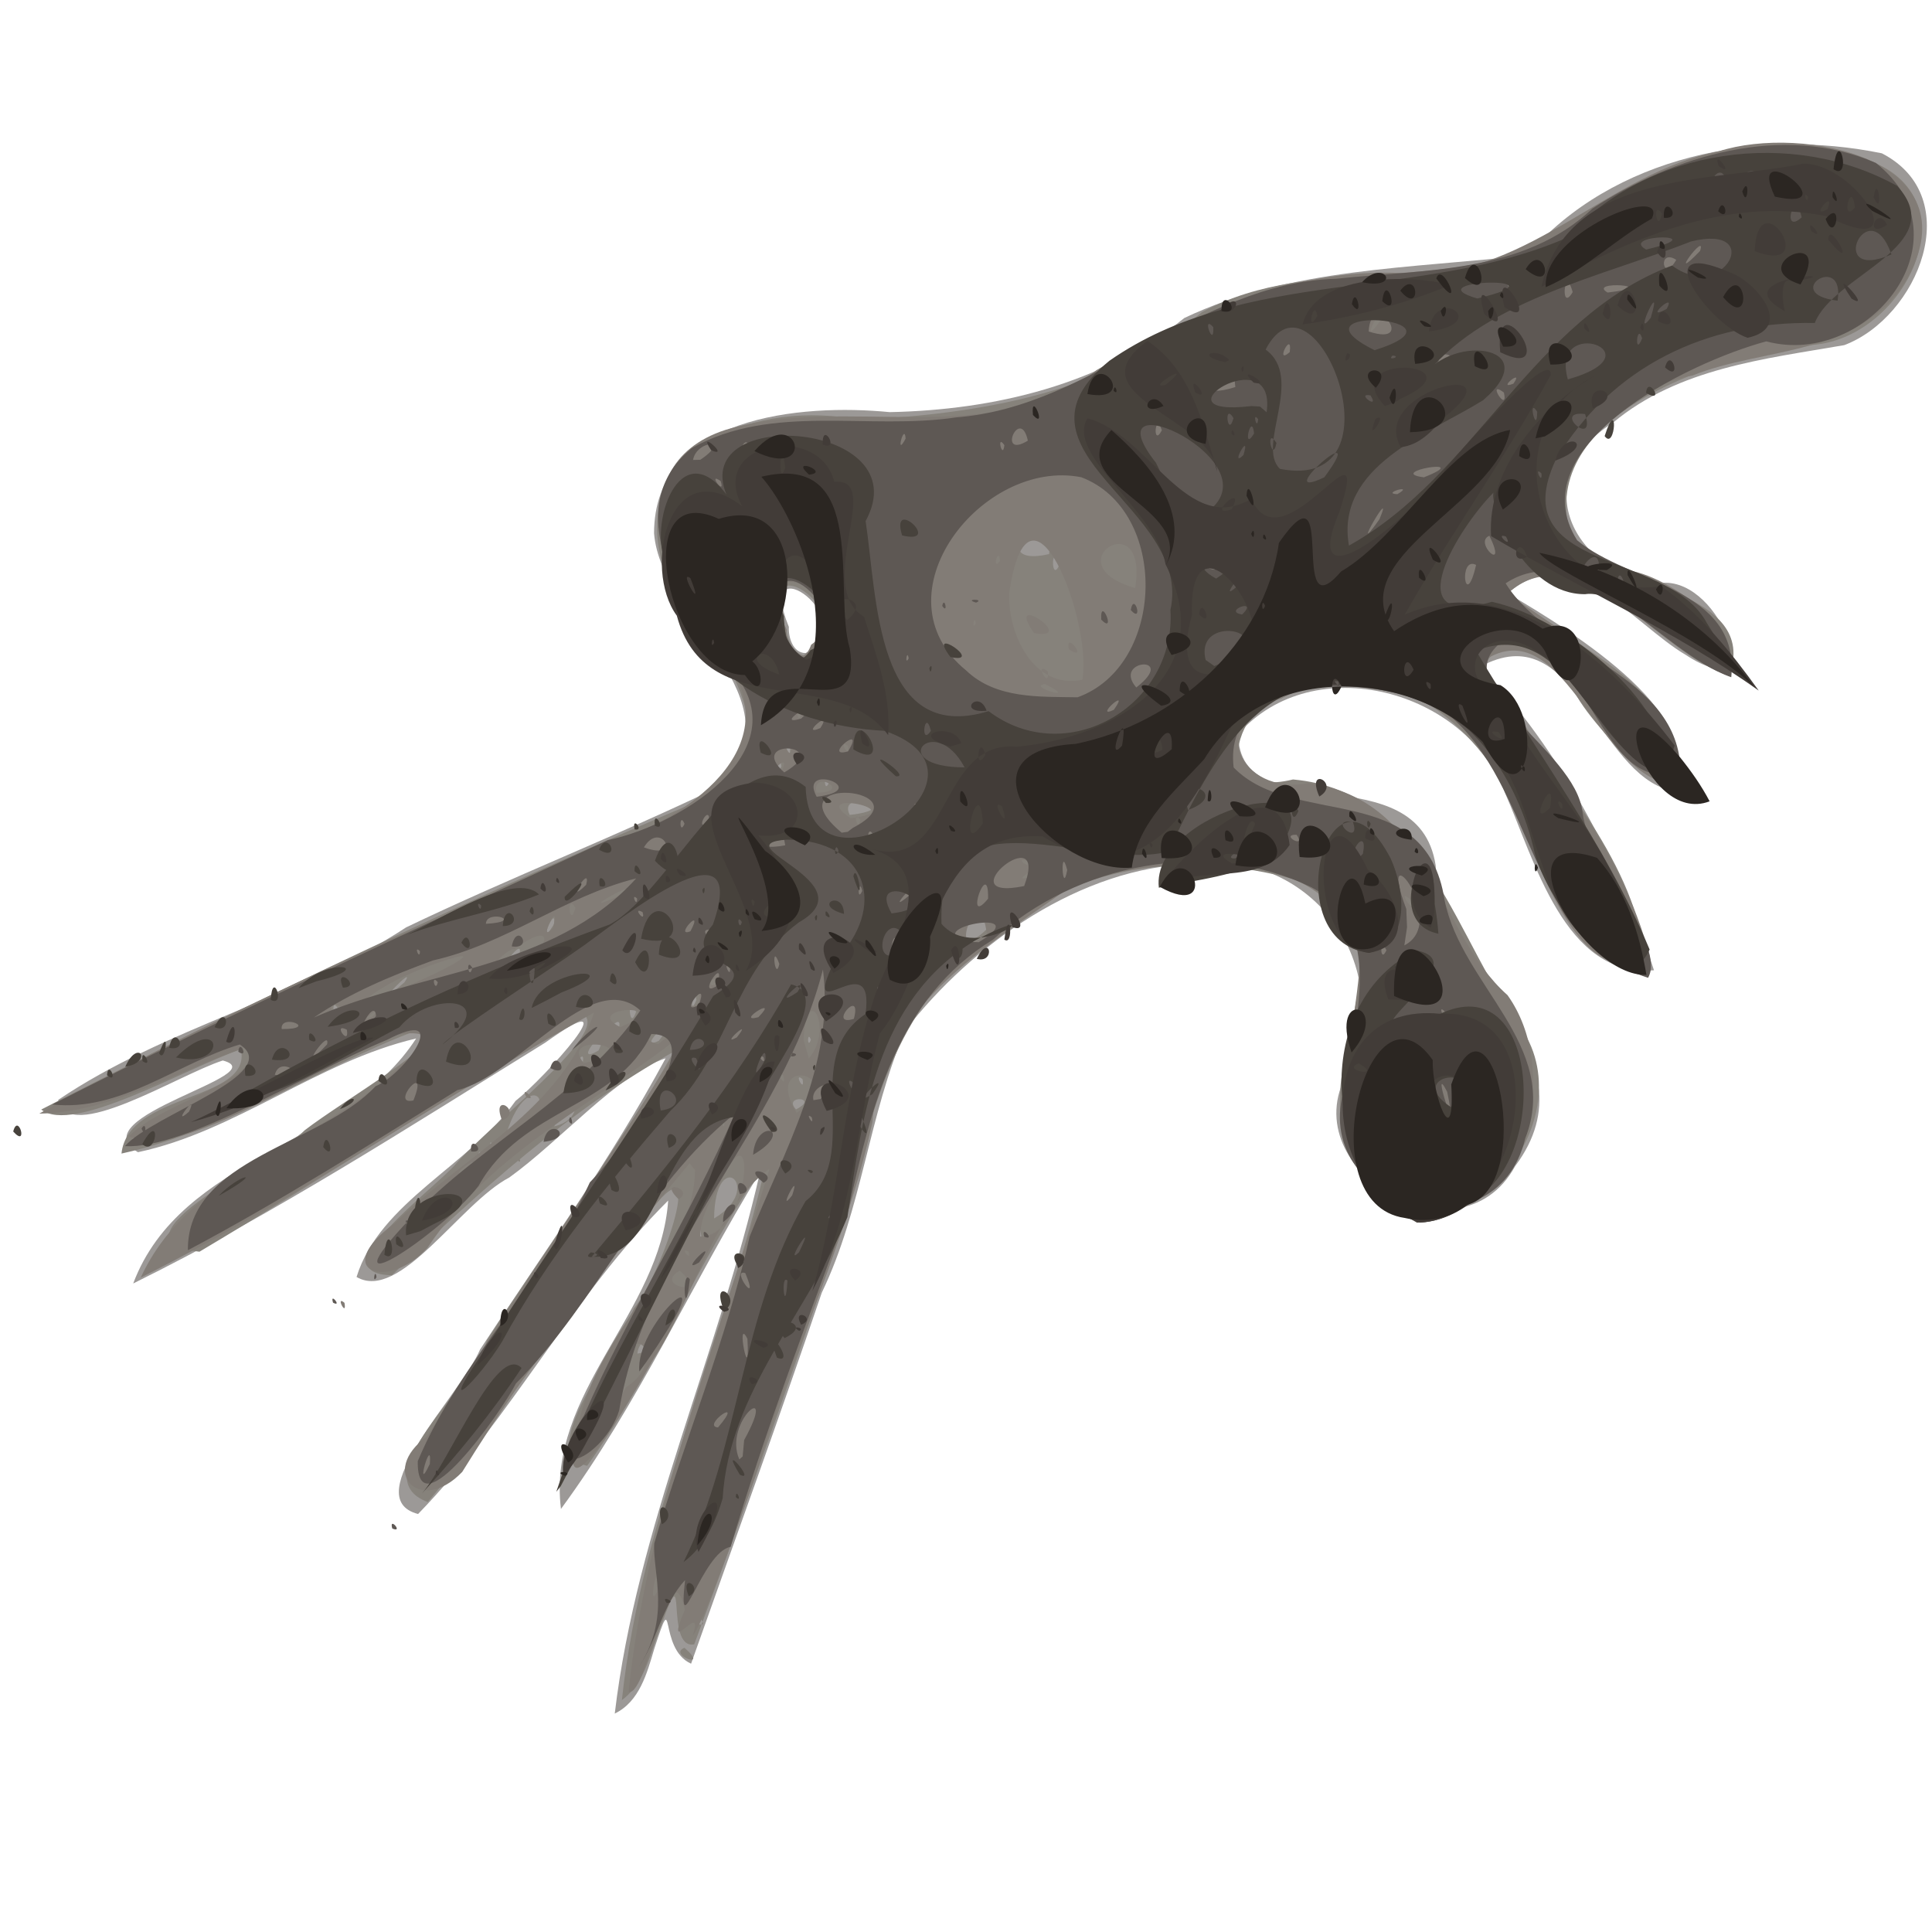 <?xml version="1.0" encoding="UTF-8" standalone="no"?>
<!-- Created with Inkscape (http://www.inkscape.org/) -->

<svg
   xmlns:dc="http://purl.org/dc/elements/1.1/"
   xmlns:cc="http://creativecommons.org/ns#"
   xmlns:rdf="http://www.w3.org/1999/02/22-rdf-syntax-ns#"
   xmlns:svg="http://www.w3.org/2000/svg"
   xmlns="http://www.w3.org/2000/svg"
   xmlns:sodipodi="http://sodipodi.sourceforge.net/DTD/sodipodi-0.dtd"
   xmlns:inkscape="http://www.inkscape.org/namespaces/inkscape"
   width="48px"
   height="48px"
   id="svg27647"
   version="1.1"
   inkscape:version="0.48.4 r9939"
   sodipodi:docname="testgeometry_squab.svg">
  <defs
     id="defs27649" />
  <sodipodi:namedview
     id="base"
     pagecolor="#ffffff"
     bordercolor="#666666"
     borderopacity="1.0"
     inkscape:pageopacity="0.0"
     inkscape:pageshadow="2"
     inkscape:zoom="19.79899"
     inkscape:cx="15.969287"
     inkscape:cy="22.785714"
     inkscape:current-layer="layer1"
     showgrid="true"
     inkscape:grid-bbox="true"
     inkscape:document-units="px"
     inkscape:window-width="2560"
     inkscape:window-height="1496"
     inkscape:window-x="-8"
     inkscape:window-y="-8"
     inkscape:window-maximized="1" />
  <g
     id="layer1"
     inkscape:label="Layer 1"
     inkscape:groupmode="layer">
    <g
       id="g27747"
       transform="matrix(1.028,0,0,1.028,-0.155,-2.025)">
      <path
         style="fill:#9c9997"
         d="m 15.008,43.385 c 0.536,-4.516 2.509,-8.679 3.511,-13.086 -1.645,2.688 -2.938,5.592 -4.811,8.139 -0.346,-2.819 2.409,-4.742 2.591,-7.453 -2.3,2.286 -3.802,5.271 -6.044,7.575 -1.491,-0.386 1.045,-2.904 1.498,-3.976 1.526,-2.324 3.165,-4.594 4.484,-7.037 -1.137,0.37 -2.55,1.998 -3.778,2.881 -1.194,0.625 -2.643,3.016 -3.691,2.404 0.558,-1.814 2.741,-2.699 3.842,-4.255 0.688,-0.537 2.87,-2.954 0.718,-1.408 -3.269,2.022 -6.506,4.116 -9.958,5.82 1.163,-3.088 5.14,-3.296 6.838,-5.921 -2.378,0.556 -4.361,2.249 -6.723,2.748 -1.456,-0.855 3.357,-1.875 2.05,-2.216 -1.081,0.346 -3.74,2.052 -3.978,0.952 2.61,-1.763 5.777,-2.443 8.41,-4.17 2.506,-1.201 5.1,-2.211 7.603,-3.418 1.958,-2.143 -1.44,-3.978 -1.612,-6.104 2.46e-4,-2.838 3.561,-3.138 5.695,-2.93 2.528,-0.051 5.123,-0.665 7.121,-2.275 2.586,-1.228 5.507,-1.19 8.291,-1.519 2.075,-2.399 5.56,-3.08 8.567,-2.461 2.058,1.063 0.876,3.961 -0.909,4.636 -1.911,0.332 -4.007,0.555 -5.589,1.874 -2.11,1.327 -0.994,3.7 1.209,3.871 1.434,-0.086 2.511,3.036 0.547,1.74 -1.25,-0.731 -2.781,-2.827 -4.303,-1.487 1.569,0.916 5.148,3.136 3.777,4.717 -1.694,-0.632 -2.198,-4.154 -4.429,-2.948 1.944,2.052 3.327,4.697 4.189,7.341 -2.155,0.191 -2.884,-2.666 -3.602,-4.289 -0.937,-2.489 -4.621,-3.486 -6.446,-1.42 0.012,2.37 4.344,0.434 4.772,3.174 0.084,2.486 3.945,4.562 1.921,7.269 -1.368,2.503 -5.523,0.022 -3.985,-2.363 1.074,-2.63 -1.034,-5.33 -3.792,-4.94 -2.719,0.072 -5.339,1.931 -6.958,4.015 -0.889,2.044 -1.048,4.325 -2.022,6.345 -1.018,3.002 -2.102,5.98 -3.159,8.968 -0.815,-0.364 -0.366,-1.969 -0.892,-0.354 -0.173,0.583 -0.355,1.271 -0.954,1.56 z M 19.62,17.753 c 1.462,-0.737 -1.253,-2.714 -0.404,-0.632 -0.015,0.237 0.093,0.633 0.404,0.632 z"
         id="path27761"
         inkscape:connector-curvature="0" />
      <path
         style="fill:#86827b"
         d="m 15.181,43.052 c 0.477,-4.489 2.492,-8.604 3.485,-12.974 -1.656,2.309 -2.664,5.01 -4.324,7.317 -1.333,-0.278 0.785,-2.818 1.13,-3.807 0.671,-0.781 1.886,-4.367 0.273,-2.191 -1.828,2.233 -3.389,4.673 -5.257,6.874 -1.614,-0.607 1.125,-2.788 1.432,-3.911 1.497,-2.328 3.155,-4.555 4.512,-6.972 -2.547,1.418 -4.718,3.395 -6.81,5.401 -1.804,-0.026 1.096,-2.14 1.553,-2.699 0.907,-1.01 3.528,-3.027 3.135,-3.55 -3.162,1.811 -6.206,3.819 -9.338,5.681 -2.433,-0.265 1.884,-2.261 2.545,-2.937 0.958,-0.736 3.296,-2.061 3.282,-2.615 -2.65,0.868 -4.966,2.581 -7.712,3.18 0.153,-1.486 3.168,-1.256 2.886,-2.521 -1.418,0.502 -4.067,2.061 -4.825,1.457 5.248,-2.693 10.587,-5.21 16.016,-7.514 2.486,-1.492 -0.021,-4.001 -0.976,-5.576 -0.918,-2.981 2.407,-4.064 4.698,-3.577 2.927,-0.14 6.011,-0.64 8.313,-2.604 2.744,-1.494 6.172,-0.289 8.853,-2.022 1.938,-1.501 4.526,-2.459 6.976,-1.73 3.032,0.779 1.124,4.615 -1.302,4.549 -2.302,0.352 -6.522,1.751 -5.592,4.688 1.041,1.187 4.556,1.223 3.809,3.307 -1.827,-0.622 -3.229,-3.188 -5.429,-2.2 0.847,1.176 3.334,1.852 3.988,3.666 0.984,2.631 -1.739,-0.002 -2.292,-1.065 -0.467,-1.635 -3.377,-1.245 -1.545,0.276 1.244,2.009 3.208,4.086 3.253,6.482 -1.547,-0.047 -2.262,-2.113 -2.892,-3.374 -0.731,-2.076 -2.697,-4.188 -5.098,-3.546 -1.773,-0.172 -2.846,2.824 -0.527,2.263 3.254,0.284 3.947,3.991 5.593,6.133 1.397,2.33 -1.692,5.841 -3.786,3.375 -2.101,-2.131 1.676,-5.509 -1.585,-7.037 -2.428,-0.74 -5.415,-0.533 -7.39,1.291 -2.331,1.417 -3.01,4.158 -3.598,6.623 -1.17,3.526 -2.405,7.036 -3.706,10.518 -0.733,0.138 -0.136,-2.328 -0.801,-0.451 -0.255,0.622 -0.371,1.368 -0.945,1.796 z m 1.512,-1.258 c -0.417,0.166 0.643,0.555 0,0 z m 0.239,-0.846 c -0.417,0.166 0.643,0.555 0,0 z m -1.239,-6.289 c 0.585,-0.561 -0.098,-0.428 -0.138,0.025 l 0.138,-0.025 z m 1.886,0.008 c 0.091,-0.855 -0.303,0.583 0,0 z m -0.504,-2.98 c -0.394,0.208 0.16,0.836 0,0 z m 0.334,-0.27 c 1.252,-0.74 0.023,-1.8 0,0 z m 1.386,-0.558 c 0.793,-1.077 -0.429,0.037 0,0 z m -6.983,-0.916 c -0.126,-0.504 -0.179,0.581 0,0 z m 7.288,-0.143 c 0.437,-1.308 -0.375,0.45 0,0 z m -7.033,-0.173 c -0.151,-0.183 -0.008,0.255 0,0 z m 6.461,-0.207 c 1.058,-0.554 -0.736,-1.217 0,0 z m -15.051,0.073 c -0.275,-0.267 0.022,0.408 0,0 z m 8.92,-0.154 c 1.474,-0.552 0.559,-1.705 0,0 z m 6.78,-0.005 c 0.148,-0.422 -0.299,0.138 0,0 z m -5.631,-0.141 c 0.827,-0.204 0.479,-1.065 0,0 z m 5.843,-0.411 c 0.594,-0.303 -0.335,-0.356 0,0 z m -1.462,-0.141 c -0.283,-0.513 -0.004,0.892 0,0 z m 1.62,-0.59 c -0.234,-0.198 0.066,0.374 0,0 z m -4.432,-0.214 c 0.306,-0.677 -0.516,0.279 0,0 z m -0.878,-0.2 c 0.071,-0.45 -0.419,0.429 0,0 z m 1.338,-0.257 c 0.09,-0.698 -0.344,0.436 0,0 z m -0.959,-0.022 c 0.431,-0.917 -0.742,0.44 0,0 z M 16.072,27.125 c 0.89,-1.127 -0.695,0.32 0,0 z m 3.677,-0.026 c -0.092,-0.251 -0.092,0.251 0,0 z m -4.676,-0.165 c 0.259,-0.727 -0.625,0.302 0,0 z m 1.481,-0.309 c 0.043,-0.647 -0.339,0.422 0,0 z M 15.522,26.428 c -0.205,-0.694 -0.196,0.562 0,0 z m 4.37,-0.032 c 0.582,-0.392 -0.34,-0.365 0,0 z M 8.322,26.344 c -0.218,-0.343 -0.064,0.539 0,0 z m 8.659,-0.208 c -0.099,-0.815 -0.228,0.585 0,0 z m -1.094,0.022 c 0.309,-0.522 -0.502,0.178 0,0 z m -6.934,-0.104 c -0.152,-0.372 -0.152,0.372 0,0 z m 0.973,-0.344 c 0.349,-0.521 -0.938,0.815 0,0 z M 20.082,25.565 c -0.299,-0.111 0.193,0.339 0,0 z m -7.373,-0.561 c 0.098,-0.458 -0.769,0.794 0,0 z m -0.929,-0.018 c 1.027,0.031 0.185,-0.401 0,0 z m 1.598,-0.37 -0.102,0.065 0.102,-0.065 z m 0.476,-0.16 c -0.589,-0.181 -0.035,0.707 0,0 z m 10.161,-0.048 c -0.455,-1.341 -0.994,1.03 0,0 z m -10.475,-0.102 c 0.072,-0.559 -0.467,0.749 0,0 z m 0.767,-0.051 c -0.329,-0.258 -0.613,0.884 0,0 z m 19.828,-1.197 c 0.067,0.375 -0.312,-0.117 0,0 z m -0.263,-0.966 -0.082,-0.029 0.082,0.029 z M 22.851,21.714 c -0.019,-0.507 -0.343,0.715 0,0 z m -2.164,-0.049 c 1.441,-0.16 -0.329,-0.659 0,0 z m -0.894,-0.625 c -0.494,-0.255 0.101,0.434 0,0 z m 0.411,-0.196 c -0.11,-0.697 -0.2,0.497 0,0 z m 0.902,-0.213 c 0.635,-0.827 -0.707,0.348 0,0 z m -2.072,-0.135 c -0.063,-0.67 -0.245,0.494 0,0 z m 0.214,-0.489 c -0.305,-0.503 -0.002,0.771 0,0 z m 0.376,-2.183 c 1.653,-0.794 -1.41,-3.027 -0.466,-0.605 0.039,0.256 0.177,0.555 0.466,0.605 z m 6.138,-2.222 c -0.218,-0.592 -0.216,0.523 0,0 z m -0.258,-0.24 c 0.276,-1.805 -1.778,0.396 0,0 z M 12.638,29.994 c -0.029,-0.315 0.2,0.208 0,0 z"
         id="path27759"
         inkscape:connector-curvature="0" />
      <path
         style="fill:#827c76"
         d="m 15.341,42.862 c 0.457,-4.373 2.144,-8.471 3.407,-12.646 -1.36,1.009 -1.827,3.145 -2.811,4.61 -0.492,0.875 -2.455,4.284 -1.816,1.618 0.421,-2.31 3.037,-4.269 2.814,-6.5 -2.02,2.4 -3.958,4.922 -5.614,7.6 -1.015,1.057 -2.041,0.004 -0.847,-0.863 2.061,-3.308 4.298,-6.503 6.329,-9.831 -2.139,1.729 -4.766,2.929 -6.323,5.28 -0.963,1.066 -2.376,0.55 -0.785,-0.599 1.658,-1.63 4.049,-2.736 4.813,-5.09 -3.7,2.046 -7.162,4.516 -10.956,6.406 1.213,-2.64 4.378,-3.224 6.304,-5.155 1.733,-1.193 -0.948,-0.78 -1.543,-0.023 -1.456,0.691 -4.023,2.292 -5.043,1.764 0.725,-0.805 3.474,-1.444 2.823,-2.152 -1.651,0.561 -3.201,1.566 -4.993,1.603 4.36,-2.443 8.973,-4.421 13.522,-6.46 1.834,-0.494 4.579,-2.197 3.156,-4.375 -1.52,-1.416 -2.826,-4.808 -0.093,-5.69 2.932,-0.879 6.331,0.535 8.973,-1.448 2.32,-1.359 4.91,-2.562 7.669,-2.321 2.823,0.012 4.724,-2.443 7.361,-2.963 2.028,-0.657 6.18,0.198 4.546,3.093 -1.118,1.878 -3.464,1.629 -5.176,2.325 -2.144,0.359 -4.981,3.757 -1.668,4.698 1.104,0.058 3.325,1.824 2.247,2.349 -1.535,-0.565 -3.492,-3.226 -5.054,-1.772 1.501,1.024 4.83,3.074 3.944,4.612 -1.853,-0.333 -2.639,-4.348 -4.598,-2.941 1.489,2.288 3.409,4.406 4.097,7.114 -1.791,0.945 -2.733,-2.541 -3.365,-3.816 -0.77,-2.183 -3.418,-3.542 -5.548,-2.436 -1.811,0.517 -1.024,2.354 0.663,2.044 2.983,0.409 3.065,3.577 4.808,5.123 1.257,1.757 0.563,4.953 -1.815,5.263 -3.326,-0.603 -1.694,-4.355 -1.748,-6.429 -1.181,-2.689 -4.557,-2.069 -6.755,-1.632 -2.111,1.571 -4.775,2.907 -5.032,5.872 -0.632,2.912 -1.95,5.606 -2.797,8.458 -0.4,1.159 -1.324,3.739 -1.54,3.94 0.288,-0.924 -0.741,0.672 -0.195,-0.62 -0.372,-1.648 -0.887,2.098 -1.36,1.99 z m 0.688,-2.416 c 0.084,-1.107 -0.252,0.506 0,0 z m -0.743,-4.954 c 1.056,-0.665 0.095,-1.867 -0.108,-0.214 -0.138,0.048 -0.325,1.019 0.108,0.214 z m 3.409,-0.359 c 0.578,-0.536 -0.119,-0.411 -0.085,0.014 l 0.085,-0.014 z m -1.142,-0.247 c 0.623,-0.186 -0.26,-0.48 0,0 z M 8.476,33.456 c -0.234,-0.198 0.066,0.374 0,0 z m 8.102,-0.777 c -0.659,0.377 0.734,0.657 0,0 z m 0.212,-0.46 c -0.235,-0.125 0.088,0.274 0,0 z m 0.283,-0.365 c 1.233,0.017 1.408,-3.407 0.459,-1.228 -0.228,0.373 -0.457,0.777 -0.459,1.228 z m -5.672,-1.559 c 0.606,-0.624 -0.575,0.212 0,0 z M 3.906,29.253 c -0.248,-0.2 0.03,0.339 0,0 z m 13.743,-0.158 c -0.18,-0.189 0.049,0.28 0,0 z m 1.755,-0.228 c 1.333,-0.972 -0.87,-1.425 0,0 z m -1.478,-0.084 c 0.647,-0.897 -0.809,0.198 0,0 z m -3.217,-0.577 c 0.385,-0.884 -0.388,0.4 0,0 z m 3.502,-0.099 c -0.371,0.077 0.296,0.941 0,0 z m 0.87,-0.14 c -0.248,-0.23 0.092,0.404 0,0 z m -3.937,-0.232 c -0.314,-0.619 -0.064,0.538 0,0 z m -7.954,-0.021 c -0.26,-0.204 0.062,0.367 0,0 z m 7.071,-0.05 c 1.717,-0.391 -0.66,-0.778 0,0 z m 5.438,-0.115 c 0.625,-0.733 -0.059,-1.909 -0.128,-0.448 l 0.128,0.448 z m -4.053,-0.145 c -0.071,-0.586 -0.254,0.424 0,0 z m 0.411,-0.2 c 1.223,-0.947 -0.947,-0.207 0,0 z m -0.913,-0.41 c 1.405,-0.62 -0.983,-0.48 0,0 z m 1.386,-0.092 c 0.909,-1.135 -0.829,0.384 0,0 z M 9.158,26.533 c 0.335,-0.374 -0.462,0.244 0,0 z M 8.419,26.343 c -0.546,-0.444 -0.087,0.794 0,0 z m 8.629,-0.146 c 0.1,-0.716 -0.433,0.418 0,0 z m -8.043,-0.087 c 0.772,-0.071 3.757,-1.6 1.526,-0.799 -0.538,0.203 -1.068,0.445 -1.526,0.799 z m 8.344,-0.328 c 0.987,-0.111 -0.332,-0.276 0,0 z m -0.949,-0.199 c -0.184,-0.984 -0.287,0.609 0,0 z M 12.352,25.314 c 1.031,-0.127 1.399,-1.291 0.22,-0.393 -0.003,-0.115 -0.853,0.547 -0.22,0.393 z m 5.774,-0.39 c -0.301,-0.101 0.122,0.308 0,0 z m 5.874,-0.378 c -0.156,-1.419 -1.049,0.858 0,0 z M 13.517,24.39 c 0.204,-0.81 -0.416,0.471 0,0 z M 14.058,23.913 c -0.226,-0.405 -0.15,0.548 0,0 z m 20.169,-0.216 c -0.373,-0.296 0.21,0.499 0,0 z m -19.12,-0.073 c 0.753,-0.565 -1.28,0.573 0,0 z M 34.153,23.028 c -0.533,-0.434 0.187,0.511 0,0 z m -9.046,0.109 c 0.639,-0.577 -0.783,0.294 0,0 z m -1.002,-0.253 c 0.037,-0.523 -0.381,0.281 0,0 z m 0.855,-0.12 c -0.356,-0.072 0.256,0.298 0,0 z m 9.056,-0.177 c 0.55,-0.998 -1.135,-0.527 0,0 z M 21.275,22.232 c -0.175,-0.436 -0.175,0.436 0,0 z m -2.874,-0.391 c -0.201,-0.291 -0.042,0.376 0,0 z m 2.54,-0.061 c -0.212,-0.286 -0.047,0.365 0,0 z m -0.233,-0.036 c 1.566,-0.177 -1.092,-0.729 0,0 z m 2.163,-0.004 c 0.006,-0.724 -0.279,0.49 0,0 z m 9.145,-0.125 c 0.621,0.176 0.129,-0.508 0,0 z M 19.884,21.127 c 0.905,-0.004 -0.116,-0.596 0,0 z m 1.589,0.018 c 0.519,-0.911 -0.79,0.344 0,0 z m -0.354,-0.384 c 0.954,-0.755 -0.98,-0.238 0,0 z m -2.066,-0.179 c 0.231,-0.519 -0.507,0.248 0,0 z m 0.229,-0.583 c -0.337,-0.447 -0.012,0.541 0,0 z m 1.364,0.003 c -0.26,-0.204 0.062,0.367 0,0 z m -1.136,-0.779 c -0.14,-0.316 -0.084,0.362 0,0 z m 5.899,-0.72 c -0.482,0.049 0.898,0.447 0,0 z m 0.901,-0.105 c 0.247,-1.458 -1.294,-5.358 -1.768,-2.099 -0.042,0.977 0.584,2.345 1.768,2.099 z m -0.326,-0.735 c -0.108,-0.492 0.509,0.326 0,0 z m -0.843,-0.392 c -0.746,-1.067 1.1,0.187 0,0 z m 0.334,0.929 c -0.352,-0.289 0.047,0.479 0,0 z m -5.721,-0.647 c 1.468,-1.06 -1.701,-2.617 -0.588,-0.362 -0.048,0.34 0.36,0.998 0.588,0.362 z m 3.979,-0.517 c -0.036,-0.252 -0.105,0.196 0,0 z m 3.851,-0.856 c 0.343,-2.072 -2.021,-0.575 0,0 z M 24.319,15.522 c -0.042,-0.376 -0.201,0.291 0,0 z m -6.184,-2.541 c -0.227,0.099 0.328,0.086 0,0 z m 11.73,-1.824 c -0.117,-0.362 -0.179,0.316 0,0 z m 3.647,-1.439 c 0.027,-0.47 -0.529,0.751 0,0 z M 16.551,30.952 c -0.532,-0.515 0.414,-0.244 0,0 z m 0.382,-0.724 c -0.447,-0.465 0.437,-0.322 0,0 z m -4.647,-1.175 c -0.287,-0.728 0.526,-0.218 0,0 z m 0.591,-0.561 c -0.193,-0.339 0.299,0.111 0,0 z"
         id="path27757"
         inkscape:connector-curvature="0" />
      <path
         style="fill:#5e5854"
         d="m 15.561,42.3 c 0.828,-1.223 0.358,-2.305 0.402,-3.029 0.721,-2.486 1.739,-4.887 2.305,-7.413 0.822,-2.065 2.062,-4.149 1.772,-6.458 -0.987,3.845 -4.274,6.69 -4.925,10.657 -0.35,1.139 -1.957,1.885 -0.852,0.126 1.085,-2.498 2.558,-4.805 3.651,-7.3 -2.214,1.78 -3.31,4.526 -5.293,6.522 -0.357,0.697 -2.412,3.613 -2.373,1.876 1.03,-2.454 3.056,-4.321 4.158,-6.735 0.745,-0.763 2.965,-3.579 1.487,-3.585 -0.864,1.804 -3.121,1.772 -4.177,3.67 -0.929,1.198 -3.85,3.099 -1.638,0.778 1.719,-1.817 4.111,-2.924 5.549,-5.018 -1.18,-1.081 -2.975,1.59 -4.419,1.923 -2.148,1.33 -4.282,2.688 -6.516,3.871 -0.023,-2.229 3.233,-2.551 4.535,-3.963 0.722,-0.299 1.882,-1.96 0.274,-1.119 -1.961,0.804 -4.847,2.644 -6.331,2.567 0.651,-0.754 3.862,-1.746 2.777,-2.457 -1.516,0.451 -2.871,1.631 -4.533,1.45 4.416,-2.248 8.931,-4.313 13.424,-6.388 1.868,-0.394 4.846,-2.309 2.822,-4.294 -1.069,-1.389 -2.557,-3.755 -0.78,-5.185 1.928,-1.085 4.271,-0.421 6.378,-0.739 3.361,-0.257 5.782,-3.252 9.193,-3.351 2.136,-0.232 4.513,-0.117 6.189,-1.698 1.978,-1.283 4.59,-2.074 6.846,-1.101 2.307,1.831 -0.178,4.97 -2.649,4.313 -1.944,0.525 -5.994,2.549 -4.57,4.807 1.248,1.046 3.934,1.15 3.725,3.31 -1.769,-0.62 -3.653,-3.457 -5.453,-2.27 1.077,1.744 4.205,2.19 4.228,4.559 -2.008,0.623 -2.138,-3.318 -4.285,-3.17 -1.518,1.095 1.753,2.6 1.916,4.153 0.167,1.318 2.039,3.18 1.584,3.992 -2.908,-0.92 -2.75,-4.647 -4.843,-6.378 -1.459,-0.977 -5.461,-1.131 -5.173,1.295 1.443,1.487 4.643,0.273 5.097,3.202 0.405,2.059 2.828,3.534 1.95,5.762 -0.708,2.962 -5.267,1.629 -4.361,-1.248 0.239,-1.587 0.997,-3.862 -0.811,-4.823 -2.504,-1.2 -5.657,-0.578 -7.69,1.268 -2.321,1.413 -2.941,4.034 -3.49,6.5 -0.995,2.706 -2.032,5.404 -2.852,8.175 -0.685,0.113 -1.289,2.499 -1.102,0.803 -0.558,0.612 -0.675,1.477 -1.147,2.143 z M 10.539,37.35 c 0.061,-0.752 -0.385,0.819 0,0 z m 7.596,-0.576 c 0.851,-1.537 -0.519,-0.451 -0.116,0.467 l 0.081,-0.072 0.035,-0.394 z m -0.631,-0.306 c 0.689,-0.809 -0.42,-0.029 0,0 z m 0.71,-2.143 c -0.296,-0.589 0.075,1.264 0,0 z M 9.25,32.836 c -0.036,-0.252 -0.105,0.196 0,0 z m 8.913,-0.098 c -0.368,-0.123 0.372,0.882 0,0 z m -8.102,-1.228 c -0.248,-0.2 0.03,0.339 0,0 z m 9.236,-0.654 c 0.236,-0.706 -0.403,0.532 0,0 z m 0.473,-1.88 c -0.192,-0.171 0.07,0.275 0,0 z M 4.719,28.837 c 0.26,-0.548 -0.478,0.426 0,0 z m 5.423,-0.272 c 0.406,-1.012 -0.601,0.139 0,0 z m 24.984,-0.208 c -0.423,-0.833 0.306,1.435 0,0 z m -15.146,0.174 c 0.551,-0.55 -0.262,-0.358 -0.17,0.028 l 0.17,-0.028 z M 6.793,27.945 c 0.947,0.171 0.136,-0.532 0,0 z M 18.603,27.517 c -0.235,-0.125 0.088,0.274 0,0 z m 0.7,-0.1 c -0.163,0.167 0.259,0.045 0,0 z M 8.056,27.211 c 0.096,-0.452 -0.797,0.84 0,0 z m 9.901,-0.169 c 0.44,-0.546 -0.449,0.252 0,0 z M 8.534,26.856 c -0.365,-0.192 0.071,0.434 0,0 z m -1.575,-0.016 c 0.929,0.005 -0.046,-0.393 0,0 z M 9.238,26.527 c -0.027,-0.55 -0.732,0.916 0,0 z m -1.503,0.036 c 2.579,-1.139 5.785,-1.144 7.791,-3.364 -1.724,0.429 -3.163,1.592 -4.91,1.982 -1,0.369 -1.997,0.778 -2.881,1.382 z m 4.784,-1.721 c 0.122,-0.623 0.549,0.083 0,0 z m 8.268,1.751 c 0.212,-0.799 -0.66,0.21 0,0 z m -2.307,-0.04 c 0.551,-0.568 -0.6,0.162 0,0 z m 16.586,-0.139 c -0.2,-0.208 0.029,0.315 0,0 z M 17.04,26.255 c 0.277,-0.739 -0.541,0.314 0,0 z m -4.968,-0.322 c -0.402,-0.833 -0.359,0.809 0,0 z m 8.766,0.073 -0.127,-0.011 0.127,0.011 z m -9.546,-0.153 c 1.276,-0.606 -1.036,0.275 0,0 z m 6.182,-0.055 c 0.265,-0.841 -0.524,0.335 0,0 z m -6.743,-0.09 c -0.178,-0.22 -0.06,0.283 0,0 z m 7.062,-0.35 c -0.2,-0.208 0.029,0.315 0,0 z m -6.227,0.003 c -0.172,-0.282 -0.086,0.345 0,0 z m 7.42,-0.094 c -0.212,-0.584 -0.101,0.462 0,0 z m 1.986,-0.213 c -0.571,-0.155 0.492,0.612 0,0 z m -2.872,0.028 c 1.025,-0.806 -0.651,0.057 0,0 z M 10.3,24.957 c -0.166,-0.164 9.3e-4,0.245 0,0 z m 23.358,-0.021 c -0.164,-0.359 -0.164,0.359 0,0 z M 21.848,24.865 c -0.072,-0.684 -0.292,0.426 0,0 z m 12.244,-0.047 c 1.123,-0.583 -0.717,-2.893 0.046,-0.88 l 0.018,0.442 -0.065,0.438 z M 23.807,24.74 c 1.463,-0.886 -1.57,-0.313 -0.212,-0.006 l 0.12,0.004 0.092,0.003 z m -6.458,-0.303 c -0.462,-0.042 0.269,0.496 0,0 z m 1.063,0.146 c -0.097,-0.316 -0.097,0.316 0,0 z m -1.575,-0.106 c 0.355,-0.665 -0.417,0.169 0,0 z m -4.943,-0.18 c 0.981,-0.056 0.007,-0.366 0,0 z m 3.787,-0.282 c -0.279,-0.158 0.091,0.307 0,0 z m 4.044,-0.114 c 0.255,-0.543 -0.51,0.14 0,0 z m 4.306,-0.212 c 0.019,-1.054 -0.602,0.739 0,0 z m -8.482,-0.002 c -0.166,-0.164 9.3e-4,0.245 0,0 z m 6.624,-0.116 c 0.458,-0.704 -0.812,0.692 0,0 z m -1.184,-0.07 c -0.084,-0.362 -0.14,0.316 0,0 z m -6.672,-0.148 c 0.14,-0.548 -0.554,0.559 0,0 z m 10.586,0.031 c 0.641,-1.713 -1.941,0.398 0,0 z m 1.04,-0.388 c -0.175,-0.682 -0.12,0.674 0,0 z m -9.559,0.012 c -0.137,-0.262 -0.084,0.301 0,0 z M 15.713,22.449 c 0.962,0.356 0.41,-0.685 0,0 z m 3.415,-0.05 c -0.26,-1.731 -1.676,0.33 0,0 z m 12.358,-0.255 c -0.424,-0.008 0.255,0.36 0,0 z M 21.299,22.233 c -0.244,-0.569 -0.214,0.55 0,0 z m -0.54,-0.253 c 1.845,-0.957 -2.02,-1.342 -0.266,0.114 l 0.146,-0.021 0.12,-0.093 z M 16.694,21.879 c -0.129,-0.309 -0.129,0.309 0,0 z m 0.594,-0.043 c 0.037,-0.506 -0.399,0.301 0,0 z m 5.601,-0.053 c 0.303,-0.939 -0.481,0.536 0,0 z m -0.528,-0.355 c -0.279,-0.158 0.091,0.307 0,0 z m -2.473,-0.202 c 1.405,-0.173 -0.464,-0.855 0,0 z m -0.783,-0.588 c 1.22,-0.711 -0.938,-0.831 0,0 z m 1.54,-0.508 c 0.458,-0.736 -0.651,0.183 0,0 z m -0.668,-0.564 c 0.332,-0.513 -0.536,0.231 0,0 z M 19.513,19.337 c 0.84,-0.767 -0.803,0.236 0,0 z m 7.557,-0.212 c 0.437,-0.617 -0.521,0.246 0,0 z m -0.876,-0.303 c 2.136,-0.771 2.213,-4.511 0.09,-5.318 -2.389,-0.476 -5.022,2.852 -2.776,4.676 0.716,0.684 1.77,0.626 2.685,0.642 z m 0.571,-1.877 c -0.029,-0.609 0.378,0.386 0,0 z m 0.714,-0.232 c 0.081,-0.464 0.313,0.35 0,0 z m -4.557,-0.1 c 0.056,-0.261 0.153,0.225 0,0 z m 0.819,-0.079 c -0.324,-0.093 0.232,-0.094 0,0 z m 3.871,2.051 c 1.025,-0.795 -0.592,-0.688 0,0 z M 19.628,17.871 c 1.69,-0.725 -1.225,-3.266 -0.525,-0.833 0.019,0.334 0.156,0.744 0.525,0.833 z m 2.483,0.012 c -0.036,-0.252 -0.105,0.196 0,0 z m 13.714,-2.26 c -0.435,-0.229 -0.268,1.166 0,0 z m 2.773,0.146 c 0.029,-0.315 -0.2,0.208 0,0 z m -9.094,-0.031 c 0.594,-0.466 -0.612,-0.076 0,0 z m -0.219,-0.097 c -0.028,-0.455 -0.229,0.346 0,0 z m 6.862,-0.722 c -0.402,0.156 0.463,0.944 0,0 z m -2.658,-0.399 c 0.404,-0.961 -0.792,1.12 0,0 z m -15.274,-0.335 c -0.023,-0.694 -0.399,0.395 0,0 z m 15.708,-0.272 c 0.455,-0.264 -0.42,-0.013 0,0 z m -16.354,-0.315 c -0.343,-0.247 0.124,0.395 0,0 z m 16.994,-0.092 c 1.282,-0.503 -0.972,-0.127 0,0 z M 17.076,13.082 c 0.766,-0.517 -0.092,-0.481 -0.176,0.004 l 0.176,-0.004 z m 1.164,0.002 c 0.12,-0.81 -0.389,-0.273 -0.063,0.062 l 0.063,-0.062 z m 2.132,1.88e-4 c 0.215,-0.464 -0.503,0.318 0,0 z m 14.79,-0.139 -0.122,0.004 0.122,-0.004 z M 24.425,12.729 c -0.204,-0.294 -0.041,0.379 0,0 z m 0.567,-0.109 c -0.185,-0.854 -0.764,0.465 0,0 z m -2.954,-0.05 c -0.027,-0.417 -0.264,0.5 0,0 z m 6.193,-0.202 c -0.167,-0.482 -0.233,0.446 0,0 z m 3.956,-0.578 -0.109,-0.053 0.109,0.053 z m 4.311,-0.333 c -0.449,-0.34 0.113,0.537 0,0 z m -6.492,-0.133 c -0.097,-1.61 -1.652,0.54 0,0 z m 6.721,-0.082 c 0.283,-0.406 -0.432,0.174 0,0 z m -1.765,-0.224 c 0.875,-0.322 -0.295,-0.904 0,0 z m -3.641,-0.538 c 0.075,-0.561 -0.385,0.337 0,0 z m -0.55,-0.452 c -0.084,-0.301 -0.137,0.262 0,0 z m 2.458,-0.047 c 1.212,0.396 0.058,-1.073 0,0 z m 0.931,-0.476 c -0.195,-0.557 -0.274,0.388 0,0 z m 4.843,-0.465 c 1.394,-0.158 -0.52,-0.304 0,0 z m -0.844,-0.011 c -0.195,-0.715 -0.315,0.537 0,0 z M 36.772,8.748 c -0.444,-0.451 -0.052,0.718 0,0 z m 3.89,-0.499 c -0.46,-0.294 -0.33,0.594 0,0 z m 0.575,-0.213 c 0.183,-0.528 -0.853,0.882 0,0 z M 9.632,38.911 c -0.091,-0.308 0.283,0.122 0,0 z m 5.971,-3.794 c -0.112,-1.103 1.903,-2.9 0.592,-0.868 -0.186,0.297 -0.383,0.587 -0.592,0.868 z m 1.22,-2.225 c -0.198,-0.325 -0.132,1.156 0,0 z m 0.224,-0.412 c 0.533,-0.744 -0.558,0.338 0,0 z m -8.847,0.973 c -0.088,-0.274 0.235,0.125 0,0 z m 8.971,-1.596 c -0.091,-0.308 0.283,0.122 0,0 z m 0.456,-0.349 c -0.029,-0.6 0.672,-0.546 0,0 z m 0.405,-0.682 c -0.215,-0.572 0.463,-0.046 0,0 z m 0.574,-0.27 c -0.616,-0.49 0.406,-0.229 0,0 z m -0.255,-0.677 c 0.07,-0.923 1.041,-0.605 0,0 z m -6.812,-0.081 c -0.059,-0.447 0.407,0.053 0,0 z m 1.749,-0.232 c 0.108,-0.654 0.824,-0.093 0,0 z M 3.572,29.244 c 0.136,-0.229 0.107,0.283 0,0 z M 13.903,29.074 c 0.024,-0.308 0.154,0.211 0,0 z m -0.453,-1.291 c 0.14,-0.516 0.533,0.268 0,0 z m -7.54,-0.395 c 0.029,-0.336 0.264,0.186 0,0 z m 8.065,-0.041 c 0.444,-0.615 1.115,-0.865 0,0 z"
         id="path27755"
         inkscape:connector-curvature="0" />
      <path
         style="fill:#47423c"
         d="m 16.266,40.713 c -0.183,-0.224 0.274,-0.009 0,0 z m 0.529,-0.165 c -0.231,-0.604 0.397,-0.207 0,0 z M 16.671,39.723 c 1.364,-2.775 1.383,-6.029 2.948,-8.723 1.426,-1.125 -0.172,-3.443 1.449,-4.523 0.249,-1.763 -1.598,0.492 -0.761,-1.258 1.323,-1.314 0.817,-2.954 -1.142,-2.957 -1.601,0.122 1.992,1.035 0.294,1.999 -1.593,1.176 -1.698,3.209 -3.105,4.555 -1.506,1.748 -2.964,3.545 -4.069,5.578 -0.565,0.922 -1.61,1.935 -0.494,0.31 1.838,-2.905 3.855,-5.696 5.596,-8.663 1.505,-0.926 -0.949,-0.642 -0.008,-1.724 0.941,-2.688 -2.279,-0.101 -3.098,0.49 -0.994,0.704 -3.201,2.124 -3.436,2.407 1.501,-1.166 -0.293,-1.322 -1.041,-0.417 -1.021,0.515 -3.423,2.001 -3.712,1.579 2.811,-1.599 5.76,-2.965 8.792,-4.062 1.53,-0.826 3.054,-4.652 4.738,-3.327 0.078,2.985 5.062,-0.262 1.912,-1.354 -2.405,-0.12 -4.921,-1.428 -5.282,-4.021 -0.45,-0.972 0.329,-3.186 1.454,-1.693 -0.883,-2.179 4.676,-1.757 3.365,0.644 0.28,1.827 0.24,5.43 2.972,4.594 1.879,1.419 4.535,-0.12 4.395,-2.445 0.546,-2.495 -4.192,-3.813 -1.474,-6.024 3.256,-2.27 7.522,-1.435 11.044,-2.968 1.956,-2.183 5.46,-2.669 7.997,-1.254 1.304,1.446 -1.549,2.147 -1.994,3.31 -2.607,-0.05 -4.909,1.048 -6.262,3.309 -1.274,2.727 2.722,2.176 3.657,3.949 1.402,2.168 -1.85,-0.889 -2.943,-0.704 -1.471,0.014 -2.307,-2.091 -2.218,-2.454 -0.826,0.826 -2.392,3.324 -0.037,2.638 1.881,0.409 4.485,2.645 4.179,4.202 -1.797,-0.526 -2.267,-3.884 -4.564,-3.022 1.414,2.399 3.122,4.656 4.196,7.224 -0.63,1.431 -2.601,-1.321 -2.807,-2.46 -0.481,-1.96 -1.841,-3.78 -3.98,-3.975 -2.724,-0.46 -3.928,2.137 -4.84,4.063 -1.828,0.516 -5.612,-1.623 -5.487,1.752 0.886,1.012 2.843,-0.672 0.805,0.406 -2.395,1.454 -2.711,4.236 -3.079,6.681 -0.939,2.296 -2.863,4.214 -3.015,6.799 -0.17,0.582 -0.448,1.167 -0.945,1.539 z m 2.511,-6.805 c -0.179,-0.179 -0.053,0.927 0,0 z m 0.278,-0.682 c 0.481,-0.969 -0.395,0.386 0,0 z m 0.747,-0.892 c -0.154,0.141 0.237,0.024 0,0 z m 0.782,-2.346 c -0.448,-0.305 0.384,0.94 0,0 z m -4.871,-0.189 c 0.93,-0.12 -0.195,-1.026 0,0 z m 5.117,-0.395 c 0.544,-0.762 -0.642,0.402 0,0 z m -0.437,-0.259 c -0.347,-0.305 0.153,0.591 0,0 z m -3.824,-0.611 c -0.354,-0.123 0.318,0.658 0,0 z M 16.823,27.345 c 0.716,-0.026 0.106,-0.587 0,0 z m 4.644,-1.327 c -0.198,-0.638 -0.113,0.487 0,0 z m -8.394,-0.64 c -0.265,-0.245 -0.032,0.904 0,0 z m 9.062,-0.544 c -0.562,-1.349 -1.149,0.942 0,0 z m -4.056,-0.582 c -0.152,-0.226 -0.059,0.261 0,0 z m 3.62,-0.207 c 1.525,-0.178 -0.644,-1.109 0,0 z m -1.282,-1.507 c -0.084,-0.301 -0.137,0.262 0,0 z m 8.038,-0.669 c 0.145,-0.535 -0.564,0.669 0,0 z m -4.63,-0.137 -0.091,0.086 0.091,-0.086 z m 5.038,-0.186 c 1.075,-0.389 -0.287,-0.945 0,0 z m 8.47,-0.607 c -0.117,-0.362 -0.179,0.316 0,0 z M 23.948,20.657 c -0.164,-0.359 -0.164,0.359 0,0 z m -0.485,-0.141 c -0.732,-1.38 -1.959,-0.004 0,0 z m -0.814,-0.884 c -0.145,-0.592 -0.273,0.411 0,0 z m 6.85,-1.565 c 1.97,-0.774 -0.513,-1.374 -0.21,-0.147 l 0.21,0.147 z m 0.08,-1.007 c 0.097,-0.316 0.097,0.316 0,0 z m -9.838,0.622 c 1.67,-0.736 -1.49,-2.993 -0.645,-0.82 -2.69e-4,0.311 0.143,1.544 0.645,0.82 z m 10.43,-0.861 c 0.425,-0.416 -0.495,-0.081 0,0 z m -0.093,-0.708 c 0.552,-0.934 -0.664,0.611 0,0 z m 9.307,-0.111 c -0.153,-0.411 -0.214,0.364 0,0 z m -9.843,-0.049 c 1.462,-0.948 -1.211,-0.646 0,0 z m 9.243,-0.12 c 0.134,-1.059 -0.947,0.36 0,0 z m -6.032,-0.678 C 35.827,13.454 37.188,9.661 40.561,8.387 41.811,9.318 42.823,7.365 41.02,7.805 38.794,8.684 35.911,9.25 34.473,11.196 c 0.591,-1.189 3.107,-0.925 1.523,0.446 -1.296,0.808 -3.582,1.585 -3.244,3.513 z m -15.772,-0.026 c -0.18,-0.189 0.049,0.28 0,0 z m 2.91,-0.503 c -0.276,-0.051 0.466,0.675 0,0 z m 9.382,-0.247 c 1.84,-1.214 -2.876,-3.371 -1.185,-1.224 0.247,0.493 0.533,1.206 1.185,1.224 z m 7.588,-0.293 c -0.154,0.141 0.237,0.024 0,0 z M 20.128,13.771 c 0.179,-0.612 -0.467,0.329 0,0 z m 12.029,-0.266 c 1.189,-1.605 -1.377,0.659 0,0 z m 5.248,-0.092 c -0.2,-0.208 0.029,0.315 0,0 z m -6.319,-0.111 c 3.091,0.596 0.828,-5.149 -0.348,-2.884 0.951,0.69 -0.239,2.337 0.348,2.884 z m -0.146,-2.049 c -0.083,-0.521 0.416,0.305 0,0 z m -11.286,1.761 c -0.166,-0.164 9.2e-4,0.245 0,0 z m 10.548,-0.046 c 0.194,-0.638 -0.354,0.346 0,0 z m 0.798,-0.292 c -0.275,-0.433 -0.103,0.529 0,0 z m 7.459,-0.699 c -0.829,-0.102 0.278,0.848 0,0 z m -7.999,0.468 c -0.061,-0.56 -0.302,0.494 0,0 z m -0.498,-0.371 c -0.246,-0.402 -0.136,0.515 0,0 z m 0.596,0.027 c -0.154,-0.211 -0.024,0.308 0,0 z m 6.744,-0.18 c -0.245,-0.383 -0.006,0.605 0,0 z m -6.54,0.013 c 0.259,-1.822 -2.854,0.143 -0.369,-0.15 l 0.21,0.011 0.159,0.139 z m 2.511,-0.408 c -0.377,-0.075 0.24,0.377 0,0 z m 4.769,-0.387 c 2.254,-0.636 -0.444,-1.591 0,0 z m -4.235,-0.577 c -0.154,0.141 0.237,0.024 0,0 z M 33.372,10.434 c 2.545,-0.802 -2.248,-1.12 0,1e-6 l 0,-1e-6 z m 6.466,-0.287 c -0.13,-0.408 -0.194,0.489 0,0 z M 29.474,9.876 c -0.298,-0.331 0.025,0.553 0,0 z M 40.046,9.65 c 0.326,-1.083 -0.466,0.611 0,0 z m 0.384,-0.213 c 0.272,-0.48 -0.613,0.333 0,0 z m 4.132,-0.2 c 0.186,-1.204 -1.415,-0.17 0,0 z m -8.709,-0.053 c 2.338,-0.557 -1.585,-0.464 0,0 z M 45.863,8.119 c -0.552,-1.581 -1.623,0.703 0,0 z M 39.934,8.001 c 1.72,-0.401 -0.68,-0.381 0,0 z m 3.761,-0.779 c -0.178,-0.751 -0.505,0.458 0,0 z m -0.946,-0.707 c -0.096,-0.96 -1.088,0.078 0,0 z M 41.89,6.417 c -0.128,-0.758 -0.728,0.325 0,0 z M 16.148,38.808 c -0.224,-0.791 0.44,-0.239 0,0 z M 13.594,38.026 c 1.06,-3.202 3.151,-5.926 4.355,-9.065 -1.885,0.173 -1.765,3.493 -3.497,3.381 1.761,-2.09 3.508,-4.232 4.818,-6.582 1.18,0.276 -0.945,2.587 -1.165,3.554 -1.543,2.817 -2.902,5.746 -4.403,8.574 l -0.074,0.094 -0.034,0.043 0,5e-6 z m 0.838,-5.79 c -0.288,0.224 0.444,0.066 0,0 z m 4.218,-4.665 c 0.044,-0.63 -0.529,0.964 0,0 z m 0.777,-1.627 c 0.333,-0.545 -0.729,0.495 0,0 z m -1.492,12.207 c -9.3e-4,-0.245 0.166,0.164 0,0 z m -7.587,-0.087 c 0.68,-0.787 1.815,-3.649 2.408,-3.032 -0.714,1.077 -1.532,2.083 -2.408,3.032 z m 7.683,-0.454 c -0.54,-0.884 0.422,0.212 0,0 z m 0.897,-2.828 c -0.4,-1.038 0.504,0.211 0,0 z M 19.112,34.309 c -0.561,-0.626 0.837,-0.407 0,0 z m -2.879,-0.305 c 0.115,-0.74 0.467,-0.229 0,0 z m 1.416,-0.357 c -0.357,-0.884 0.482,-0.299 0,0 z m 0.332,-1.082 c -0.338,-0.517 0.496,-0.275 0,0 z M 9.441,32.295 c 0.082,-0.95 0.373,0.256 0,0 z m 0.286,-0.254 c -0.08,-0.544 0.415,0.305 0,0 z m 0.239,-0.215 C 9.838,30.436 12.557,30.643 10.63,31.555 l -0.318,0.169 -0.345,0.102 0,0 z M 34.394,31.517 c -2.336,-1.307 -2.516,-5.353 -0.01,-6.577 1.637,0.31 -2.261,2.442 0.287,1.688 2.629,-1.623 2.98,3.182 1.194,4.267 -0.397,0.37 -0.923,0.615 -1.471,0.623 z m 0.824,-2.79 c 1.025,-1.1 -1.22,-0.8 0,0 z m -25.042,2.47 c 0.09,-0.676 0.24,0.103 0,0 z m 4.475,-0.142 c -0.171,-0.462 0.461,0.229 0,0 z M 5.433,30.872 c 0.502,-0.531 1.182,-0.661 0,0 z m 9.496,-0.143 c -0.35,-1.221 0.552,0.329 0,0 z m 4.2,-0.397 c -0.424,-0.554 0.496,-0.283 0,0 z m 0.624,-0.008 c -0.244,-0.147 0.171,-0.066 0,0 z m -4.473,-0.242 c -0.094,-0.721 0.365,0.451 0,0 z M 3.589,29.619 c 0.469,-0.849 0.353,0.341 0,0 z m 4.373,0.073 c 0.081,-0.546 0.343,0.411 0,0 z m 8.351,0.02 c -0.202,-0.654 0.497,-0.171 0,0 z m 2.481,-0.389 c -0.662,-0.925 0.522,0.066 0,0 z m -18.324,-0.007 c 0.123,-0.472 0.373,0.417 0,0 z M 8.367,28.776 c 0.289,-0.425 0.582,-0.225 0,0 z m 5.399,-0.384 c 0.213,-1.46 1.581,-0.034 0,0 z m 1.019,-0.068 c 0.487,-0.815 0.786,-0.338 0,0 z m -4.567,-0.175 c -0.02,-0.9 0.902,0.363 0,0 z m -0.921,-0.057 c 0.041,-0.498 0.45,0.356 0,0 z M 6.083,27.971 c -0.113,-0.644 0.602,0.049 0,0 z M 2.737,27.956 c 0.028,-0.396 0.293,0.237 0,0 z m 0.44,-0.203 c 0.316,-0.706 0.686,-0.115 0,0 z m 16.62,0.004 c 0.105,-0.196 0.036,0.252 0,0 z m -8.867,-0.129 c 0.211,-1.245 1.237,0.479 0,0 z m -7.334,-0.012 c -0.061,-0.415 0.288,0.197 0,0 z m 0.807,-0.09 c 1.137,-1.129 1.272,0.304 0,0 z m 2.319,0.053 c 0.185,-0.689 0.863,0.123 0,0 z m -2.725,-0.155 c 0.27,-0.751 0.15,0.287 0,0 z m 11.04,-0.01 c -0.266,-0.423 0.482,0.066 0,0 z M 4.24,27.294 c 0.102,-0.613 0.526,0.101 0,0 z m 3.388,-0.191 c -0.078,-0.435 0.369,0.19 0,0 z m 7.73,-0.209 c 0.047,-0.733 0.604,0.402 0,0 z M 5.337,26.795 c 0.287,-0.629 0.443,0.19 0,0 z m 2.732,-0.009 c 0.574,-0.799 1.396,-0.181 0,0 z m 5.333,-0.077 c -0.155,-0.675 0.48,0.29 0,0 z m -0.705,-0.107 c 0.124,-0.642 0.217,0.145 0,0 z m 0.303,-0.271 c 0.195,-0.981 2.527,-1.071 0.722,-0.376 l -0.359,0.191 -0.363,0.185 z m 1.07,-0.026 c 0.131,-0.727 0.853,0.168 0,0 z M 6.694,26.134 c 0.043,-0.765 0.372,0.197 0,0 z m 0.671,-0.283 c 0.642,-0.763 1.966,-0.535 0.436,-0.166 l -0.436,0.166 z m 1.074,-0.011 c -0.232,-0.564 0.485,-0.019 0,0 z m 6.452,-0.16 c 0.036,-0.547 0.34,0.326 0,0 z m 0.61,-0.457 c 0.454,-0.938 0.437,0.832 0,0 z m 0.573,-0.181 c 0.038,-1.153 1.143,0.451 0,0 z m 6.996,-0.11 c 0.484,-0.675 0.434,0.691 0,0 z m 10.166,0.066 c -2.279,-0.272 -0.958,-5.118 0.525,-2.279 0.333,0.737 0.504,2.008 -0.525,2.279 z M 33.09,22.603 c 0.132,-0.705 -0.427,0.023 -0.136,0.145 l 0.136,-0.145 z m -0.241,-0.768 c -0.651,-0.105 0.21,0.633 0,0 z m 0.428,0.044 c -0.137,-0.262 -0.084,0.301 0,0 z M 11.302,24.753 c 0.201,-0.433 0.331,0.444 0,0 z m 4.342,-0.096 c 0.292,-1.677 1.592,0.386 0,0 z M 9.989,24.561 C 10.852,24.155 12.603,23.022 13.178,23.587 12.147,24.013 11.031,24.168 9.989,24.561 z m 1.79,-0.709 c -0.166,-0.164 9.3e-4,0.245 0,0 z m 23.134,0.683 c -1.454,-0.285 -0.063,-2.972 -0.087,-0.716 0.039,0.237 0.073,0.476 0.087,0.716 z M 17.458,24.492 c -9.3e-4,-0.245 0.166,0.164 0,0 z m -5.156,-0.141 c 0.05,-0.704 0.582,-1.1e-4 0,0 z m 7.542,-0.214 c 0.105,-0.196 0.036,0.252 0,0 z m 0.265,-0.043 c -0.057,-0.292 0.232,0.187 0,0 z m 0.439,-0.037 c -0.792,-0.214 -0.01,-0.605 0,0 z m -7.599,-0.061 c 0.086,-0.345 0.172,0.282 0,0 z m 0.848,-0.352 c 0.922,-0.918 -0.017,0.444 0,0 z m 3.328,-0.165 c 0.105,-0.196 0.036,0.252 0,0 z m 11.033,-0.056 c -0.214,-1.856 4.694,-3.132 2.744,-0.749 -0.843,0.467 -1.818,0.557 -2.744,0.749 z m 1.842,-0.706 c 1.026,-0.64 -0.487,0.01 0,0 z m 1.531,-1.146 c -0.221,-0.48 -0.203,0.487 0,0 z M 14.643,23.384 c -0.073,-0.478 0.343,0.101 0,0 z m 6.132,-0.235 c 0.083,-0.404 0.298,0.927 0,0 z m -5.288,-0.124 c -0.019,-0.419 0.33,0.29 0,0 z m 0.492,-0.253 c 0.485,-1.361 0.961,1.01 0,0 z m -1.351,-0.267 c 0.213,-0.517 0.551,0.322 0,0 z m 0.861,-0.49 c -0.079,-0.354 0.251,0.054 0,0 z m 0.49,-0.088 c -0.061,-0.463 0.308,0.149 0,0 z m 4.134,-0.55 c -0.334,-0.347 0.414,0.022 0,0 z m 1.69,-0.646 c -1.043,-0.929 0.445,0.042 0,0 z m -3.267,-0.571 c -0.196,-0.758 0.653,0.331 0,0 z m 2.239,-0.078 c 0.002,-1.297 1.069,0.623 0,0 z m 1.836,-1.963 c 0.105,-0.196 0.036,0.252 0,0 z m 0.51,-0.27 c -0.618,-0.818 0.859,0.183 0,0 z M 21.953,14.91 c -0.297,-0.969 1.004,0.242 0,0 z m 16.979,-2.401 c 0.33,-1.031 0.269,0.378 0,0 z m 1.002,-1.043 c 0.032,-0.446 0.482,0.287 0,0 z"
         id="path27753"
         inkscape:connector-curvature="0" />
      <path
         style="fill:#423c38"
         d="m 17.032,39.478 c -0.391,-0.964 1.19,-2.124 0,0 z m -3.262,-1.846 c -0.199,-1.129 1.795,-2.933 0.576,-0.846 -0.157,0.304 -0.344,0.595 -0.576,0.846 z m -3.088,-0.044 c -9.3e-4,-0.245 0.166,0.164 0,0 z m 7.641,-2.166 c -0.263,-0.329 0.39,-0.076 0,0 z M 11.684,34.97 c 0.405,-1.147 1.103,-0.967 0,0 z m 6.92,-0.426 c -0.709,-0.348 0.448,-0.125 0,0 z m 0.862,-0.41 c -0.244,-0.147 0.171,-0.066 0,0 z m 0.046,-0.148 c -0.241,-0.44 0.408,-0.161 0,0 z m -3.915,-0.109 c -0.088,-0.274 0.235,0.125 0,0 z m 0.139,-0.275 c -0.385,-0.636 0.497,-0.316 0,0 z m 1.913,0.072 c -0.404,-0.293 0.396,-0.076 0,0 z m 2.131,-0.491 c 0.67,-2.289 0.733,-4.72 1.463,-6.987 0.315,-1.116 1.789,-3.129 0.004,-3.7 1.913,0.521 1.575,-2.652 3.478,-2.479 2.392,-0.221 4.942,-1.729 3.593,-4.414 -0.218,-1.275 -2.434,-2.653 -1.883,-3.523 1.497,0.399 2.4,2.871 3.957,1.945 0.761,1.726 2.963,-2.248 2.129,0.316 -1.079,2.557 2.104,-0.199 2.577,-1.061 0.575,-0.684 2.564,-2.913 2.531,-2.248 -1.087,1.984 -2.414,3.826 -3.529,5.793 2.599,-1.135 5.074,1.252 6.523,3.162 -0.562,1.992 -2.234,-1.758 -3.279,-2.235 -1.162,-0.883 -2.339,0.386 -0.846,1.222 0.891,1.997 3.454,4.083 2.96,6.211 -1.993,-0.504 -2.017,-2.913 -2.81,-4.433 -1.305,-2.195 -4.55,-2.955 -6.623,-1.459 -0.923,2 -2.118,4.442 -4.677,2.89 -2.779,-0.172 -2.611,3.156 -3.931,4.758 -0.574,2.099 -0.585,4.277 -1.639,6.24 z m 7.699,-10.504 c -0.153,-0.941 -0.214,0.651 0,0 z m 0.525,-0.308 c -0.166,-0.164 9.2e-4,0.245 0,0 z M 23.904,21.869 c -0.068,-1.352 -0.656,0.946 0,0 z m 0.465,-0.41 c -0.343,-0.257 0.249,0.774 0,0 z m 13.244,0.034 c 0.172,-1.015 -0.611,0.599 0,0 z m 0.287,-0.111 c -0.235,-0.194 0.072,0.377 0,0 z M 23.966,20.214 c -0.159,-0.583 -0.283,0.482 0,0 z m 4.279,-0.123 c -0.063,-0.783 -0.691,0.369 0,0 z m 8.125,-0.425 c -0.475,-0.121 0.311,0.388 0,0 z m -7.699,-0.42 c -0.092,-0.251 -0.092,0.251 0,0 z m 3.822,-0.813 c -0.261,-0.188 0.099,0.3 0,0 z m -3.049,-0.172 c 2.594,-0.094 -0.6,-4.592 -0.486,-1.426 -0.138,0.473 -0.32,1.488 0.486,1.426 z m -0.313,-1.444 c 0.056,-0.5 0.371,0.387 0,0 z m 0.788,-2.539 c 0.364,-0.709 -0.672,0.235 0,0 z M 19.369,32.918 c -0.438,-0.449 0.447,-0.309 0,0 z m -6.274,-0.049 c -0.146,-0.332 0.213,-0.011 0,0 z m 3.027,6.5e-5 c 1.081,-1.297 1.889,-5.384 2.755,-5.24 -0.533,1.932 -1.983,3.419 -2.755,5.24 z m 2.868,-5.846 c -0.265,-0.245 -0.032,0.904 0,0 z m -1.005,5.595 c -0.172,-0.611 0.39,-0.194 0,0 z m -4.444,-0.526 c 0.357,-1.306 0.156,0.418 0,0 z m 1.132,0.282 c -0.333,-0.466 0.49,0.088 0,0 z m 0.601,-0.668 c -0.477,-0.878 1.01,-0.243 0,0 z M 34.47,31.518 c -2.471,-0.781 -2.67,-5.358 0.48,-5.048 2.572,-0.131 2.179,3.824 0.422,4.764 -0.271,0.167 -0.583,0.27 -0.902,0.284 z m 0.644,-1.457 c -0.1,-0.383 -0.1,0.383 0,0 z m 0.067,-0.998 c 1.187,-1.661 -1.526,-1.258 0,0 z M 32.991,27.67 c -0.466,0.167 0.624,0.36 0,0 z m -22.643,3.801 c 0.432,-1.115 1.422,-0.254 0,0 z m 3.637,-0.1 c -0.246,-0.69 0.498,0.124 0,0 z m 2.043,-0.558 c 0.082,-0.905 0.5,-0.138 0,0 z m -1.576,-0.227 0.244,-0.278 -0.244,0.278 z m 4.394,-1.297 c -0.244,-0.147 0.171,-0.066 0,0 z m 1.141,-0.03 c 0.248,-0.23 -0.092,0.404 0,0 z M 4.765,29.091 C 5.996,28.531 8.859,26.904 9.179,27.055 7.747,27.81 6.345,28.676 4.765,29.091 z m 10.881,-0.082 c -0.107,-0.55 0.746,-0.14 0,0 z m 1.717,-0.104 c -0.324,-0.524 0.438,-0.23 0,0 z m 2.767,-0.086 c -0.699,-1.312 1.486,-0.387 0,0 z m -5.206,-0.63 c -0.259,-0.928 0.522,0.064 0,0 z m -0.902,-0.099 c 0.108,-0.553 0.423,0.379 0,0 z m 2.243,0.017 c -0.154,-0.62 0.581,-0.044 0,0 z m 0.668,-0.245 c 0.28,-1.128 1.098,-0.655 0,0 z m -2.434,-0.096 c -0.287,-0.656 0.531,-0.067 0,0 z m 0.521,-0.46 c -0.198,-0.423 0.419,0.211 0,0 z M 5.617,27.144 c 0.249,-0.892 0.297,0.209 0,0 z m 14.436,-0.018 c -0.304,-0.844 0.666,0.391 0,0 z M 8.678,26.935 C 8.878,26.443 10.088,26.449 9.114,26.828 L 8.678,26.935 z M 11.146,26.811 c -0.079,-0.354 0.251,0.054 0,0 z m 6.051,-0.053 c -0.501,-0.72 0.459,-0.259 0,0 z m 2.914,-0.103 c -0.775,-0.949 1.244,-0.789 0,0 z M 17.012,26.513 c -0.151,-0.611 0.528,-0.161 0,0 z m 0.909,-0.073 c -0.168,-0.872 0.351,0.448 0,0 z m -0.229,-0.367 c -0.416,-0.742 0.412,0.01 0,0 z m 16.01,0.05 c -0.662,-1.799 2.597,0.34 0.256,0.011 -0.085,-0.004 -0.171,-0.007 -0.256,-0.011 z m 0.285,-0.85 c -0.429,0.083 0.375,0.404 0,0 z m -14.422,0.743 c -0.261,-0.736 0.35,0.217 0,0 z m -8.357,-0.016 c 0.025,-0.704 0.582,-0.035 0,0 z m 1.12,-0.076 c 0.084,-0.301 0.137,0.262 0,0 z m 5.175,-0.035 c -0.291,-0.576 0.513,-0.167 0,0 z m -5.533,-0.271 c 0.496,-0.738 3.331,-1.196 1.241,-0.218 -0.39,0.163 -0.817,0.262 -1.241,0.218 z m 1.128,-0.168 c 0.759,-0.578 -0.638,0.217 0,0 z m 3.791,0.101 c 0.165,-1.648 1.646,-0.04 0,0 z m 3.405,-0.068 c -0.984,-1.448 1.494,-0.795 0,0 z m -2.121,-0.044 c 0.903,-1.546 -2.436,-4.219 0.21,-4.556 1.306,0.039 1.44,1.425 0.094,1.275 1.054,1.244 1.199,2.307 -0.304,3.281 z m 0.371,-0.576 -0.078,0.104 0.078,-0.104 z m 0.175,-0.735 c 0.646,-0.803 -0.433,-0.1 0,0 z m -0.331,-0.367 c -0.154,-0.211 -0.024,0.308 0,0 z m 0.693,-0.166 c -0.069,-0.423 -0.21,0.566 0,0 z m 0.667,1.791 c -0.161,-0.516 0.281,0.227 0,0 z m -1.813,0 c -0.029,-0.315 0.2,0.208 0,0 z m 5.822,-0.243 c 0.318,-0.66 0.466,0.126 0,0 z M 15.191,24.936 c 0.561,-1.115 0.305,0.396 0,0 z m 5.96,0.027 c -1.064,-0.742 0.733,0.197 0,0 z m 12.086,0.036 c -1.656,-0.216 -1.246,-4.591 -0.031,-2.012 0.643,0.477 1.261,1.8 0.031,2.012 z m -16.339,-0.044 c 0.024,-0.239 0.143,0.154 0,0 z m 2.562,-0.044 c -0.043,-0.495 0.389,0.458 0,0 z m 3.677,0.027 c 0.255,-0.491 0.272,0.973 0,0 z m 1.287,-0.26 c 0.117,-0.898 0.248,0.176 0,0 z m -6.502,-0.074 0.086,-0.202 -0.086,0.202 z M 24.616,24.374 c -0.268,-0.892 0.548,0.212 0,0 z m 10.116,0.016 c -1.074,-0.599 0.099,-2.698 0.082,-0.732 l -9.09e-4,0.371 -0.081,0.362 z M 17.037,24.275 c -0.062,-0.367 0.26,0.204 0,0 z m -1.336,-0.644 c -0.098,-0.789 0.369,0.343 0,0 z m -2.49,-0.189 c 0.05,-0.408 0.269,0.296 0,0 z m 14.948,-0.025 c 0.617,-0.844 2.904,-3.212 3.159,-1.024 -0.733,1.061 -2.184,0.438 -3.159,1.024 z m 1.77,-0.579 c 1.196,-0.103 -0.853,-0.469 0,0 z m 0.556,-0.958 c -0.196,-0.389 -0.493,1.24 0,0 z m -14.233,1.405 c -0.079,-0.354 0.251,0.054 0,0 z m -2.66,-0.015 c -9.2e-4,-0.245 0.166,0.164 0,0 z m 2.99,-0.152 c -0.298,-0.394 0.445,0.133 0,0 z M 16.122,22.731 c 0.019,-0.464 0.288,0.323 0,0 z m 17.02,-0.507 c 0.022,-0.557 0.505,0.296 0,0 z m -1.106,-1.004 c -0.339,-0.773 0.528,-0.31 0,0 z M 19.414,20.449 c -0.365,-0.501 0.528,-0.257 0,0 z m 3.709,-0.437 c -1.124,-0.304 0.105,-0.617 0.259,-0.078 l -0.259,0.078 z m -2.134,-0.078 c -0.218,-0.857 0.477,0.389 0,0 z m 0.627,-0.199 c -1.256,-1.707 -4.407,-0.26 -5.108,-2.886 -0.841,-1.143 -0.182,-3.991 1.58,-2.645 -0.844,-1.557 1.863,-2.045 2.228,-0.586 1.206,-0.135 -0.508,2.537 0.717,3.258 0.296,0.926 0.652,1.87 0.583,2.86 z m -2.633,-1.464 c -0.194,-0.906 -1.115,-0.374 0,0 z m 0.659,-0.361 c 1.635,-0.539 -0.548,-4.164 -0.694,-1.621 0.018,0.589 0.119,1.303 0.694,1.621 z m 0.984,-0.955 c 0.751,-0.618 -0.796,-0.732 0,0 z m -3.588,-1.827 c 0.79,-0.69 -0.397,-0.301 0,0 z m 2.09,-1.853 c -0.113,-0.931 -0.194,0.562 0,0 z m 1.169,6.16 c 0.154,-0.211 0.024,0.308 0,0 z m 3.698,-0.288 c -0.737,0.071 -0.188,-0.542 0,0 z m -3.316,-0.041 c 0.105,-0.196 0.036,0.252 0,0 z m 21.975,-0.447 c -2.032,-1.45 -4.326,-2.463 -6.467,-3.733 -0.099,-1.611 1.195,-3.116 2.51,-3.879 -2.687,1.408 -1.195,5.526 1.603,5.088 0.946,0.672 1.681,1.589 2.354,2.523 z M 40.664,17.1 c -0.027,-0.403 -0.233,0.374 0,0 z m -3.605,-1.675 c -0.223,-0.629 -0.469,0.257 0,0 z m -0.513,-0.488 c -0.299,-0.111 0.193,0.339 0,0 z M 29.567,13.364 c -0.12,-1.298 -3.519,-1.835 -1.683,-3.154 1.057,0.701 1.349,2.018 1.683,3.154 z m -1.241,-2.095 c 0.801,-0.667 -0.56,0.145 0,0 z m 9.413,1.834 c 0.199,-0.803 1.066,-0.398 0,0 z M 17.339,12.851 c -0.373,-0.553 0.491,0.215 0,0 z m 16.667,-0.074 c -0.801,-1.373 2.963,-2.215 1.026,-0.703 -0.266,0.318 -0.587,0.657 -1.026,0.703 z m -13.971,-0.063 c -0.026,-0.599 0.433,0.178 0,0 z m 9.878,-0.26 c -9.2e-4,-0.245 0.166,0.164 0,0 z m 3.483,-0.361 c 0.347,-0.21 -0.284,0.71 0,0 z m 5.249,-0.252 c -0.213,-0.771 0.896,-0.353 0,0 z m -5.024,-0.057 c -1.238,-1.331 2.436,-1.085 0.351,-0.163 -0.097,0.094 -0.233,0.111 -0.351,0.163 z M 28.767,11.466 c -9.2e-4,-0.245 0.166,0.164 0,0 z m 0.271,-0.01 c -0.219,-0.584 0.446,0.258 0,0 z m 1.411,-0.239 c -0.502,-0.498 0.53,0.123 0,0 z m -0.298,-0.342 c 0.105,-0.196 0.036,0.252 0,0 z m 10.241,-0.025 c 0.138,-0.534 0.432,0.388 0,0 z m -10.633,-0.128 c -0.751,-0.152 -0.225,-0.389 0.102,-0.049 l -0.102,0.049 z m 2.948,-0.21 c 0.224,-0.002 -0.165,0.389 0,0 z m 3.701,-0.03 c -0.171,-1.8 1.527,0.751 0,0 z m 5.974,-0.35 C 41.46,9.822 39.878,7.644 41.96,8.554 c 0.605,0.209 1.585,1.334 0.423,1.58 z m -7.698,-0.152 c 0.136,-1.157 1.541,-0.189 0,0 z m 3.755,-0.077 c -0.051,-0.389 0.293,0.327 0,0 z m 1.351,-0.017 c 0.084,-0.301 0.137,0.262 0,0 z m -8.158,-0.078 C 32.002,8.368 34.922,8.701 35.174,8.872 34.04,9.335 32.844,9.639 31.633,9.81 z m 0.356,-0.204 c -0.086,-0.475 -0.286,0.5 0,0 z m 8.231,0.124 c 0.055,-0.656 0.662,0.356 0,0 z m -4.199,-0.17 c -0.37,-1.348 0.9,0.781 0,0 z m 2.863,-0.002 c 0.161,-0.785 0.329,0.521 0,0 z m -9.258,-0.069 c 0.572,-0.601 0.492,0.165 0,0 z m 6.883,-0.096 c -0.309,-1.318 0.946,0.623 0,0 z m 6.779,0.101 C 41.698,8.618 45.216,8.503 43.467,8.776 43.139,8.585 43.24,9.361 43.288,9.494 z M 39.243,9.354 c 0.31,-1.096 0.823,0.778 0,0 z m 5.655,-0.168 c -0.647,-0.955 0.565,0.347 0,0 z m -7.494,-0.285 c 0.629,-2.811 4.109,-2.521 6.314,-2.973 1.245,-0.054 2.841,2.407 0.583,1.27 -2.428,-0.508 -4.811,0.577 -6.897,1.704 z m 8.351,-1.499 c -0.249,-0.513 -0.568,0.389 0,0 z M 40.315,7.137 c -0.247,-0.385 -0.111,0.545 0,0 z m 4.003,-0.114 c 0.205,-0.534 -0.469,0.273 0,0 z m 0.664,-0.039 c -0.091,-0.739 -0.363,0.429 0,0 z M 43.847,6.726 c -0.151,-0.183 -0.008,0.255 0,0 z m -3.648,1.335 c 0.185,-0.617 0.353,0.517 0,0 z m 2.359,-0.021 c 0.076,-1.791 1.645,0.618 0,0 z m 1.778,-0.277 c 0.008,-0.54 0.78,0.94 0,0 z m -0.41,-0.209 c -0.16,-0.423 0.391,0.286 0,0 z m 1.507,-0.815 c 0.096,-0.666 0.247,0.545 0,0 z M 41.686,5.981 c -0.162,-0.475 0.438,0.323 0,0 z"
         id="path27751"
         inkscape:connector-curvature="0" />
      <path
         style="fill:#2b2622"
         d="m 17.004,39.317 c 0.098,-1.202 0.733,-0.813 0,0 z m -3.192,-1.678 c -0.351,-0.12 0.223,-0.127 0,0 z m 0.068,-0.323 c -0.541,-0.874 0.458,-0.219 0,0 z m 0.264,-0.527 c -0.335,-0.56 0.526,-0.187 0,0 z m 0.195,-0.499 c -0.042,-0.543 0.631,-0.029 0,0 z m -2.096,-2.27 c -0.014,-0.838 0.427,-0.176 0,0 z m 21.856,-2.615 c -2.367,-0.344 -0.868,-6.017 0.678,-3.816 -0.022,0.85 0.542,2.316 0.448,0.589 0.97,-2.762 2.102,2.507 0.363,2.916 -0.407,0.342 -0.981,0.427 -1.489,0.311 z m 0.954,-0.592 -0.099,-0.069 0.099,0.069 z M 17.841,29.562 c -0.136,-0.888 0.867,-0.553 0,0 z M 5.358,28.861 c 0.2,-0.774 0.142,0.384 0,0 z m 0.265,-0.107 c 0.737,-1.072 1.571,0.076 0,0 z M 20.338,28.392 c -0.574,-0.888 0.624,0.422 0,0 z m -1.829,-0.265 c -0.038,-0.638 0.712,-0.332 0,0 z m 14.307,-0.722 c -0.557,-1.587 1.001,-1.164 0,0 z m -11.699,0.182 c -0.758,-0.273 0.511,-0.259 0,0 z M 8.869,27.099 c -0.073,-0.478 0.343,0.101 0,0 z M 18.961,26.77 c -0.061,-0.415 0.288,0.197 0,0 z m 2.269,-0.106 c -0.541,-0.433 0.518,-0.287 0,0 z m -11.381,0.016 c 0.337,-0.13 0.571,-0.221 0,0 z M 20.182,26.515 c -0.244,-0.147 0.171,-0.066 0,0 z m -3.103,-0.051 c -0.166,-0.263 0.301,0.025 0,0 z M 9.871,26.351 c -0.145,-0.351 0.333,0.124 0,0 z M 33.843,26.041 c -0.085,-3.059 2.679,1.184 0,0 z m 6.099,-0.51 c -1.524,0.053 -3.634,-3.641 -1.194,-2.829 0.703,0.778 1.023,1.816 1.194,2.829 z M 37.321,22.941 c -0.102,-0.297 -0.108,0.304 0,0 z m -15.664,2.708 c -0.444,-1.154 2.048,-3.439 0.972,-1.043 0.041,0.543 -0.255,1.424 -0.972,1.043 z m -9.26,-0.217 c 0.716,-0.732 1.826,-0.431 0.305,-0.056 l -0.305,0.056 z m 7.924,-0.052 c -0.419,-0.471 0.436,-0.325 0,0 z m 2.696,-0.068 c 0.105,-0.196 0.036,0.252 0,0 z m -5.822,-0.141 c 0.086,-0.345 0.172,0.282 0,0 z m 16.057,-0.276 c -1.444,0.292 -0.51,-3.007 -0.103,-1.087 1.09,-0.556 0.819,0.942 0.103,1.087 z m -15.64,0.009 c -0.423,-0.432 0.456,0.152 0,0 z m 3.467,-0.058 c -0.123,-0.599 0.602,0.74 0,0 z m -0.697,-0.115 c -0.733,-0.627 0.825,0.213 0,0 z m -1.827,-0.261 c 0.8,-1.019 -1.665,-4.216 0.087,-1.936 0.851,0.584 1.417,1.791 -0.087,1.936 z m -0.549,0.042 c 0.154,-0.211 0.024,0.308 0,0 z m 16.731,-0.201 c -0.73,-2.24e-4 0.228,-0.52 0,0 z M 18.388,24.184 c -0.26,-0.487 0.471,0.177 0,0 z m -0.215,-0.138 c -0.029,-0.315 0.2,0.208 0,0 z m -0.656,-0.109 c -0.02,-0.479 0.332,0.282 0,0 z m 17.038,-0.308 c -0.89,-0.508 0.669,-0.222 0,0 z m -6.373,-0.225 c 0.689,-1.346 1.512,0.844 0,0 z m 4.928,-0.055 c 0.036,-0.76 0.808,0.23 0,0 z m 1.406,-0.22 c -0.935,-0.27 0.596,-0.346 0,0 z M 27.503,22.938 c -1.854,0.172 -4.463,-2.813 -1.356,-2.99 2.381,-0.481 4.561,-2.389 4.913,-4.86 1.463,-2.102 0.202,2.213 1.499,0.696 1.473,-0.87 2.654,-3.177 4.089,-3.423 -0.349,1.841 -4.09,3.042 -2.804,4.864 1.198,-0.812 2.38,-0.862 3.59,-0.06 1.491,-0.593 0.919,2.601 0.059,0.549 -0.837,-1.394 -3.455,0.418 -1.078,0.815 1.105,0.672 0.689,3.498 -0.431,1.369 -1.777,-1.801 -5.335,-1.9 -6.729,0.419 -0.704,0.772 -1.608,1.518 -1.751,2.621 z m 9.494,-2.426 c -0.232,-0.187 0.057,0.292 0,0 z M 28.469,20.076 c 0.076,-1.216 -0.978,0.855 0,0 z m -1.2,-0.088 c 0.194,-1.148 -0.438,0.518 0,0 z m 9.248,-0.162 c -0.006,-1.314 -0.9,0.327 0,0 z m -1.023,-0.803 c -0.332,-0.254 0.401,1.046 0,0 z m -2.921,-0.467 c -0.312,-0.636 -0.294,0.668 0,0 z m 2.15,-0.059 c -0.26,-0.204 0.062,0.367 0,0 z M 34.315,18.156 c -0.272,-0.61 -0.333,0.561 0,0 z M 30.724,16.613 c -0.092,-0.251 -0.092,0.251 0,0 z m -0.716,6.268 c 0.267,-1.996 2.129,0.361 0,0 z m -1.782,-0.174 c -0.225,-1.559 1.76,0.13 0,0 z m -6.921,-0.078 c -0.676,0.047 -0.72,-0.574 0,0 z m 8.178,0.071 c -0.25,-0.533 0.488,0.029 0,0 z m 2.078,-0.018 c -0.239,-1.799 1.777,0.199 0,0 z m -3.81,-0.081 c 0.027,-0.403 0.233,0.374 0,0 z m -4.996,-0.064 c 0.092,-0.251 0.092,0.251 0,0 z m 11.584,0.016 c 0.047,-0.26 0.168,0.164 0,0 z M 19.604,22.399 c -1.389,-0.637 0.642,-0.52 0,0 z M 29.769,22.276 c -0.116,-0.625 0.485,0.212 0,0 z m 4.5,-0.01 c -0.876,-0.101 0.052,-0.548 0,0 z m -1.006,-0.161 c -0.036,-0.346 0.254,0.197 0,0 z m -10.127,-0.056 c -0.193,-0.339 0.299,0.111 0,0 z m 5.488,-0.214 c -9.3e-4,-0.245 0.166,0.164 0,0 z m 9.19,-0.092 c -0.625,-0.378 1.393,0.351 0,0 z m -7.704,-0.047 c -0.882,-0.856 1.2,0.104 0,0 z m 2.651,0.009 c -0.034,-0.435 0.387,0.391 0,0 z m -2.037,-0.222 c 0.557,-1.504 1.576,0.665 0,0 z m -7.367,-0.146 c -0.055,-0.753 0.426,0.488 0,0 z m 5.981,-0.014 c 0.028,-0.643 0.185,0.132 0,0 z m 12.131,0.013 c -1.594,0.614 -2.679,-3.354 -0.717,-1.067 0.268,0.334 0.518,0.686 0.717,1.067 z M 18.54,19.497 c 2.468,-1.422 0.917,-4.999 0.011,-6.005 2.626,-0.629 1.727,2.804 2.137,4.149 0.333,2.073 -2.04,-0.05 -2.148,1.856 z m 9.674,-0.471 c -1.428,-1.051 0.934,-0.133 0,0 z M 19.892,18.94 c 0.097,-0.316 0.097,0.316 0,0 z m 8.769,-0.268 c 0.004,-0.682 0.53,0.411 0,0 z m 13.897,-0.085 c -1.279,-1.301 -4.848,-2.743 -5.206,-3.258 2.029,0.42 3.979,1.573 5.206,3.258 z M 18.155,18.284 c -1.868,-0.007 -2.856,-4.8 -0.633,-3.774 2.066,-0.639 2.04,2.472 0.808,3.444 0.297,0.204 0.297,1.012 -0.175,0.33 z m -0.745,-0.778 c -0.036,-0.252 -0.105,0.195 0,0 z m -0.574,-1.564 c -0.316,-0.233 0.385,0.96 0,0 z m 11.629,1.858 c -0.639,-1.038 1.297,-0.336 0,0 z m 5.145,-0.904 c 0.331,-0.94 0.137,0.387 0,0 z m 6.562,-0.683 c 0.247,-0.403 0.187,0.433 0,0 z M 28.316,15.652 c 0.746,-1.449 -2.57,-1.956 -1.305,-3.289 0.894,0.778 2.006,2.04 1.305,3.289 z m 6.13,0.28 c -0.064,-0.558 0.383,0.322 0,0 z m 5.041,-0.063 c -0.039,-0.501 0.503,0.895 0,0 z m -0.505,-0.121 c -1.337,-0.018 0.642,-0.364 0,0 z m -4.202,-0.251 c -0.352,-0.794 0.568,0.35 0,0 z M 30.676,14.97 c -9.3e-4,-0.245 0.166,0.164 0,0 z M 30.39,14.873 c 0.092,-0.251 0.092,0.251 0,0 z m 6.082,-0.588 c -0.567,-1.073 1.215,-0.88 0,0 z m -6.195,-0.331 c 0.033,-0.615 0.365,0.737 0,0 z m -10.573,-0.513 c -0.502,-0.449 0.541,-0.051 0,0 z M 36.866,12.993 c 0.045,-0.794 0.573,0.356 0,0 z M 18.384,12.872 c 1.043,-1.198 1.54,0.758 0,0 z m 10.903,-0.174 c -1.135,-0.216 0.244,-1.276 0,0 z m 7.975,-0.134 c 0.307,-1.491 1.651,-0.889 0.225,-0.048 l -0.117,0.025 -0.108,0.023 0,3e-6 z m -3.036,-0.148 c 0.08,-1.878 1.877,-0.04 0,0 z m -9.111,-0.417 c -0.06,-0.625 0.358,0.387 0,0 z m 3.155,-0.217 c -0.688,0.303 -0.313,-0.489 0,0 z m 5.462,-0.201 c 0.23,-0.703 0.181,0.575 0,0 z m -7.301,-0.088 c 0.183,-1.206 1.294,0.241 0,0 z m 6.971,-0.152 c -0.622,-0.527 0.503,-0.589 0,0 z m -6.337,0.071 c 0.024,-0.239 0.143,0.154 0,0 z m 8.729,-0.592 c -0.155,-0.97 0.788,0.399 0,0 z m -1.441,-0.056 c -0.192,-0.911 1.111,-0.085 0,0 z m 3.268,0.017 c -0.321,-1.172 1.31,0.021 0,0 z m -1.142,-0.434 c -0.557,-1.082 0.944,0.057 0,0 z M 34.577,9.856 c -0.412,-0.362 0.513,0.105 0,0 z M 34.971,9.485 c 0.229,-0.364 0.093,0.439 0,0 z m 1.145,0.003 c 0.269,-0.382 0.046,0.564 0,0 z m -6.442,-0.002 c -0.022,-0.656 0.562,0.133 0,0 z m 3.149,-0.165 c 0.086,-0.537 0.311,0.442 0,0 z m 0.735,-0.073 c 0.089,-0.769 0.458,0.454 0,0 z m 5.92,-0.039 c -0.021,-0.469 0.497,0.668 0,0 z m 2.316,-0.059 c 0.536,-0.963 0.755,0.89 0,0 z m -5.392,-0.036 c 0.059,-0.261 0.152,0.226 0,0 z m -2.41,-0.12 c 0.445,-0.567 0.519,0.633 0,0 z m 3.517,-0.083 c -0.093,-1.314 2.979,-2.532 2.562,-1.656 -0.89,0.497 -1.62,1.248 -2.562,1.656 z m 2.745,-0.037 c -0.082,-0.917 0.493,0.548 0,0 z m 3.411,-0.029 c -1.385,-0.448 0.848,-1.462 0,0 z M 33.07,8.79 c 0.537,-0.598 0.981,0.203 0,0 z m 1.793,-0.091 c 0.147,-0.467 0.736,0.993 0,0 z m 0.692,-0.009 c 0.28,-0.985 0.74,0.669 0,0 z m 5.631,-0.012 c -0.768,-0.495 0.71,0.165 0,0 z M 37.023,8.476 c 0.441,-0.741 0.784,0.648 0,0 z m 3.245,-0.516 c -0.062,-0.425 0.296,0.151 0,0 z m 4.005,-0.698 c 0.435,-0.536 0.243,0.663 0,0 z m -3.91,-0.029 c -0.033,-0.63 0.497,0.047 0,0 z m 1.813,-0.022 c -9.3e-4,-0.245 0.166,0.164 0,0 z m 3.221,-0.146 c -0.664,-0.608 1.281,0.667 0,0 z m -3.722,0.01 c 0.134,-0.436 0.314,0.29 0,0 z m 1.371,-0.353 c -0.738,-1.55 1.821,0.405 0,0 z m 1.395,0.014 c -0.02,-0.431 0.237,0.345 0,0 z M 42.258,6.597 c 0.192,-0.455 0.134,0.477 0,0 z M 44.464,6.06 c 0.115,-1.12 0.452,0.309 0,0 z"
         id="path27749"
         inkscape:connector-curvature="0" />
    </g>
  </g>
</svg>
